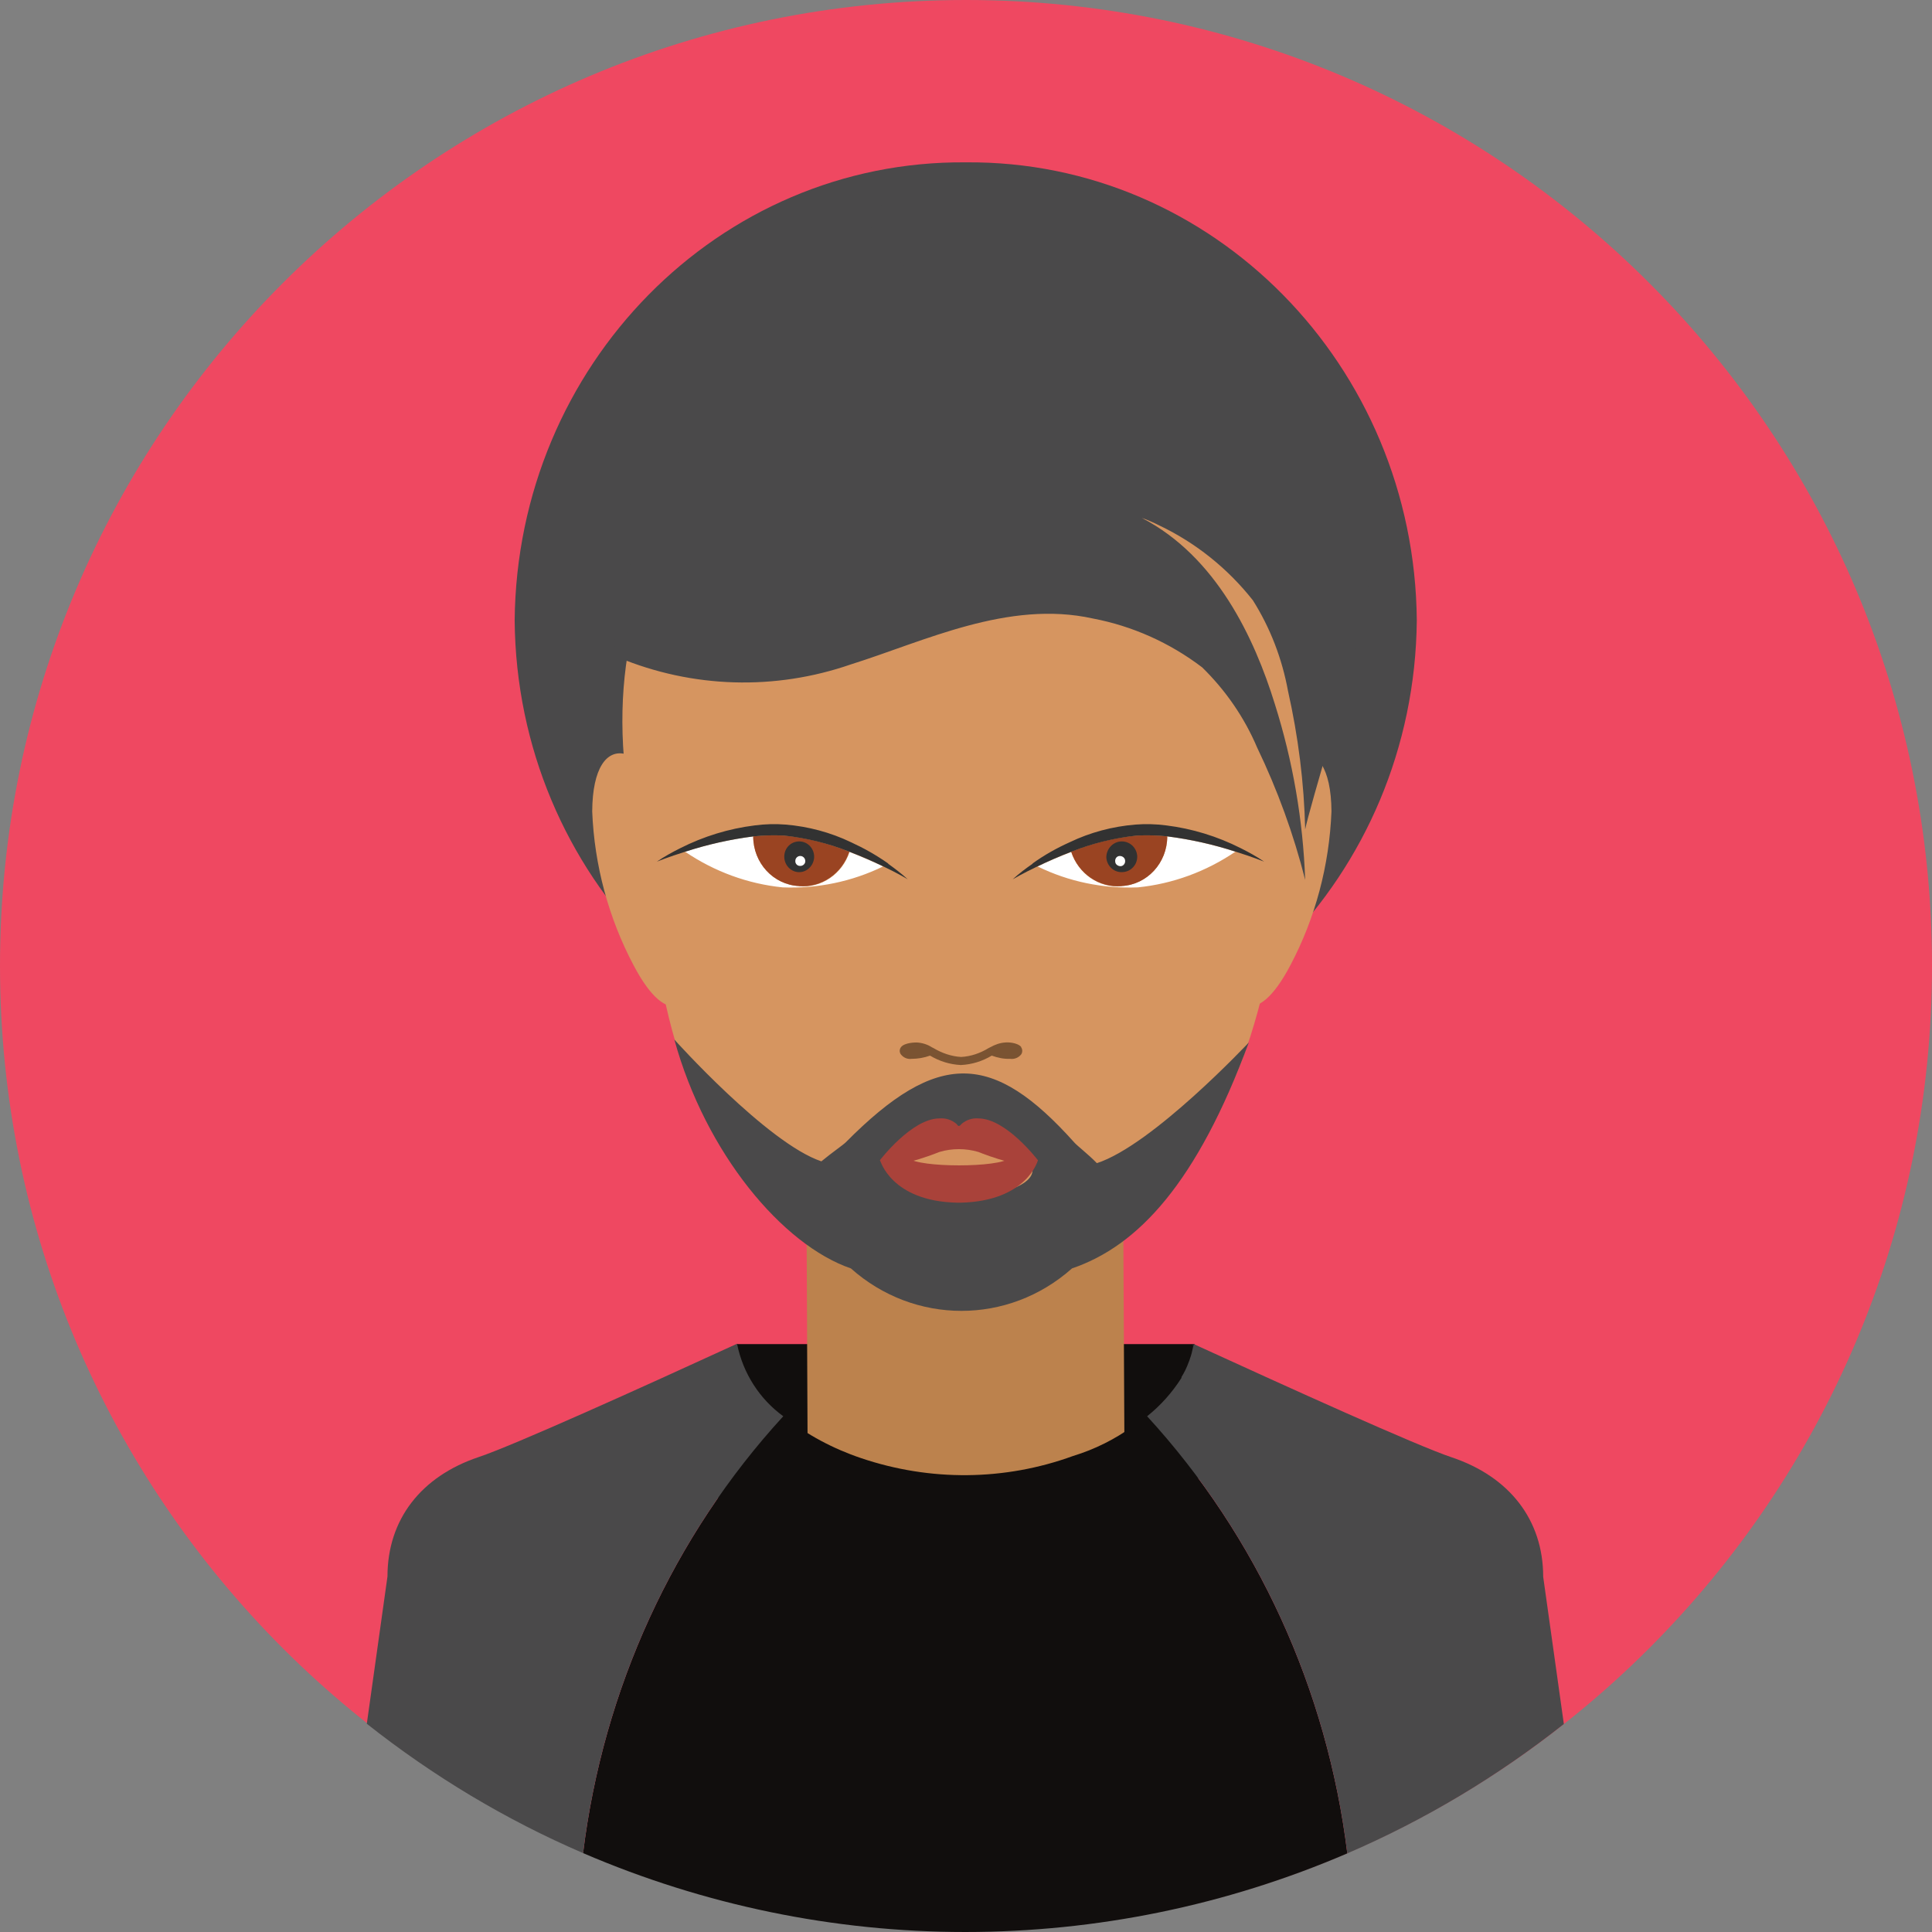 <?xml version="1.0" encoding="UTF-8"?><svg id="Layer_17" xmlns="http://www.w3.org/2000/svg" xmlns:xlink="http://www.w3.org/1999/xlink" viewBox="0 0 72 72"><rect x="0" y="0" width="72" height="72" fill="#808080" stroke="none"/><defs><style>.cls-1{fill:none;}.cls-2{clip-path:url(#clippath);}.cls-3{fill:#fff;}.cls-4{fill:#ef4861;}.cls-5{fill:#9a4422;}.cls-6{fill:#323232;}.cls-7{fill:#a9423a;}.cls-8{fill:#bc824d;}.cls-9{fill:#d69560;}.cls-10{fill:#110e0d;}.cls-11{fill:#29bec8;}.cls-12{fill:#4a494a;}.cls-13{fill:#7a5332;}</style><clipPath id="clippath"><rect class="cls-1" width="72" height="72"/></clipPath></defs><g id="Group_436"><g class="cls-2"><g id="Group_435"><path id="Path_511" class="cls-4" d="M72,35.99c0,19.87-16.12,35.98-36,35.98S0,55.86,0,35.99,16.12,0,36,0s36,16.11,36,35.98"/><path id="Path_512" class="cls-10" d="M27.45,50.09h17.06s2.66,3.24,2.66,3.24l-9.45,6.59-10.71-2.27-.81-6.03,1.26-1.53Z"/><path id="Path_515" class="cls-8" d="M41.92,58.86l-11.8,.04-.08-17.31,11.8-.04,.09,17.31Z"/><path id="Path_516" class="cls-11" d="M44.01,51.35v-.03s0,.03,0,.03"/><path id="Path_517" class="cls-11" d="M44.47,50.09s-.02,.08-.03,.13c0-.04,.03-.08,.03-.12h0"/><path id="Path_518" class="cls-10" d="M44.01,51.35c-1,1.4-2.41,2.42-4.02,2.91h0c-2.55,.93-5.33,.95-7.9,.08h0c-1.04-.35-2.02-.87-2.89-1.56-.89-.64-1.5-1.6-1.72-2.7h-.01c.22,1.1,.84,2.06,1.72,2.7-4.1,4.47-6.71,10.17-7.46,16.28,4.51,1.94,9.35,2.94,14.24,2.94,4.89,0,9.73-.99,14.24-2.93-.75-6.11-3.36-11.81-7.45-16.28,.5-.4,.93-.88,1.26-1.43"/><path id="Path_519" class="cls-12" d="M27.45,50.09h-.01c-3.57,1.64-8.31,3.78-9.6,4.21-2.15,.72-3.4,2.33-3.4,4.45l-.77,5.49c2.48,1.96,5.18,3.58,8.06,4.82,.75-6.11,3.36-11.81,7.46-16.28-.88-.64-1.5-1.6-1.72-2.69"/><path id="Path_520" class="cls-12" d="M54.1,54.31c-1.29-.43-6.03-2.58-9.59-4.21h-.02s-.02,.07-.03,.11c-.03,.14-.06,.28-.11,.41-.01,.05-.03,.09-.05,.14-.07,.2-.16,.38-.27,.56v.03c-.35,.55-.78,1.03-1.28,1.43,4.1,4.47,6.71,10.18,7.46,16.29,2.88-1.24,5.59-2.86,8.07-4.82l-.77-5.49c0-2.12-1.26-3.73-3.41-4.45"/><path id="Path_521" class="cls-12" d="M52.8,23.12c-.09,9.51-7.61,17.15-16.81,17.07-9.2,.08-16.73-7.56-16.81-17.07,.09-9.51,7.61-17.15,16.81-17.07,9.2-.08,16.73,7.56,16.81,17.07"/><path id="Path_522" class="cls-9" d="M48.39,28.1c.67-.17,1.22,.5,1.23,2.14-.08,2.01-.6,3.97-1.53,5.73-1.31,2.49-2.28,1.59-2.62-.14-.04,.07-.08,.13-.12,.19,1.29-2.52,2.31-5.17,3.05-7.92"/><path id="Path_523" class="cls-9" d="M23.3,28.1c-.68-.17-1.22,.5-1.23,2.14,.08,2.01,.61,3.97,1.54,5.73,1.31,2.49,2.28,1.59,2.62-.14,.04,.07,.08,.13,.13,.19-1.29-2.52-2.31-5.17-3.05-7.92"/><path id="Path_524" class="cls-9" d="M35.9,13.54c-7.32,0-14.26,6.41-12.4,16.58,1.5,8.17,1.28,11.35,6.17,14.77,1.59,1.54,4.42,3.13,6.26,3.13s4.76-1.57,6.28-3.13c4.42-3.32,4.82-7.27,6.17-14.77,1.76-9.74-5.17-16.58-12.49-16.58"/><path id="Path_525" class="cls-13" d="M38.06,39.02c-.15-.18-.54-.18-.59-.17-.2,.01-.39,.08-.57,.18l-.06,.03c-.31,.19-.66,.31-1.02,.33-.36-.02-.71-.14-1.03-.33l-.06-.03c-.17-.11-.37-.17-.57-.18-.04,0-.44,0-.58,.17-.06,.08-.07,.18-.01,.27,.1,.13,.25,.19,.4,.17,.23,0,.47-.04,.69-.12,.35,.21,.74,.33,1.14,.35h.02c.4-.02,.79-.14,1.14-.35,.22,.08,.45,.13,.69,.12,.15,.02,.31-.04,.41-.17,.05-.08,.05-.19-.01-.27"/><path id="Path_526" class="cls-12" d="M44.75,10.03c-2.16-.7-4.32-1.09-6.49-1.69-1.73-.49-6.6-1.12-6.1-.32,.6,.94,1.34,1.78,2.2,2.48-8.96-.07-12.18,13.61-11.32,14,2.77,1.15,5.84,1.24,8.67,.26,2.74-.86,5.86-2.41,9.02-1.71,1.47,.28,2.86,.9,4.07,1.82,.87,.85,1.57,1.86,2.05,2.99,.76,1.58,1.36,3.23,1.79,4.93-.08-2.23-.46-4.43-1.13-6.55-.76-2.46-2.18-5.5-4.96-6.94,.23,.08,.45,.18,.67,.29,1.34,.64,2.53,1.59,3.47,2.78,.65,1.03,1.09,2.18,1.31,3.38,.38,1.69,.6,3.42,.64,5.16,.14-.73,1.76-6.09,2.28-8.19,.76-3.02-4.53-12.15-6.17-12.68"/><path id="Path_527" class="cls-12" d="M40.88,43.35c-.34-.35-.74-.65-.85-.78-3.02-3.37-5.07-3.47-8.51,0-.1,.1-.51,.38-.91,.71-2.02-.68-5.48-4.54-5.48-4.54,1.17,4.25,4.04,7.66,6.58,8.53,2.37,2.11,5.87,2.11,8.24,0,2.47-.84,4.66-3.2,6.59-8.42,0,0-3.59,3.83-5.67,4.5m-4.89,1.22c-1.38,0-2.5-.43-2.5-.96s1.12-.97,2.5-.97,2.5,.43,2.5,.97-1.12,.96-2.5,.96"/><path id="Path_528" class="cls-7" d="M36.47,41.68c-.23-.02-.45,.05-.63,.2-.04,.05-.06,.07-.1,.08s-.05-.03-.1-.08c-.18-.15-.4-.22-.63-.2-1.03,0-2.22,1.56-2.22,1.56,.32,.44,1.94-.2,2.22-.31,.47-.14,.98-.14,1.45,0,.28,.11,1.9,.75,2.22,.31,0,0-1.18-1.56-2.22-1.56"/><path id="Path_529" class="cls-7" d="M38.68,43.24s-.64-.44-1.05-.08-3.37,.36-3.78,0-1.05,.08-1.05,.08c0,0,.41,1.53,2.87,1.58h.14c2.47-.06,2.87-1.58,2.87-1.58"/><path id="Path_530" class="cls-3" d="M29.77,33.02c-.95-.05-1.7-.86-1.7-1.85-.86,.11-1.71,.3-2.54,.57,1.09,.74,2.34,1.2,3.64,1.33,1.29,.05,2.57-.21,3.74-.78-.35-.17-.79-.36-1.25-.54-.27,.82-1.04,1.35-1.88,1.28"/><path id="Path_531" class="cls-5" d="M28.07,31.17c0,.99,.75,1.8,1.7,1.85,.84,.07,1.61-.46,1.88-1.28-.78-.31-1.6-.52-2.43-.6-.38-.02-.76-.01-1.14,.03"/><path id="Path_532" class="cls-6" d="M33.1,32.18c-.44-.31-.9-.57-1.38-.79-.77-.37-1.6-.59-2.44-.66-.38-.03-.77-.02-1.15,.03-.97,.12-1.91,.41-2.78,.85-.3,.15-.59,.31-.87,.5,0,0,.42-.17,1.06-.37,.83-.27,1.68-.46,2.54-.57,.38-.04,.76-.05,1.14-.03,.83,.09,1.65,.29,2.43,.6,.47,.18,.9,.37,1.25,.54,.57,.27,.93,.49,.93,.49-.23-.21-.48-.4-.73-.58"/><path id="Path_533" class="cls-6" d="M30.34,31.97c-.03,.32-.3,.56-.61,.53-.3-.03-.53-.31-.5-.63,.03-.32,.3-.54,.61-.51,.3,.03,.52,.3,.5,.61"/><path id="Path_534" class="cls-3" d="M30.01,32.1c0,.1-.1,.18-.2,.17-.1,0-.18-.09-.17-.19,0,0,0,0,0,0,0-.11,.1-.19,.2-.18s.18,.1,.17,.21"/><path id="Path_535" class="cls-3" d="M41.8,33.02c.95-.05,1.7-.86,1.7-1.85,.86,.11,1.71,.3,2.54,.57-1.09,.74-2.34,1.2-3.64,1.33-1.29,.05-2.57-.21-3.73-.78,.35-.17,.78-.36,1.25-.54,.27,.82,1.04,1.35,1.88,1.28"/><path id="Path_536" class="cls-5" d="M43.5,31.17c0,.99-.75,1.8-1.7,1.85-.84,.07-1.61-.46-1.88-1.28,.78-.31,1.6-.52,2.43-.6,.38-.02,.77-.01,1.15,.03"/><path id="Path_537" class="cls-6" d="M38.48,32.18c.43-.31,.89-.57,1.38-.79,.77-.37,1.6-.59,2.45-.66,.38-.03,.77-.02,1.15,.03,.97,.12,1.91,.41,2.78,.85,.3,.15,.59,.31,.87,.5,0,0-.42-.17-1.06-.37-.83-.27-1.68-.46-2.54-.57-.38-.04-.76-.05-1.15-.03-.83,.09-1.65,.29-2.43,.6-.47,.18-.9,.37-1.25,.54-.57,.27-.94,.49-.94,.49,.23-.21,.48-.4,.74-.58"/><path id="Path_538" class="cls-6" d="M41.23,31.97c.03,.32,.3,.56,.62,.53,.31-.02,.55-.29,.53-.61,0,0,0,0,0,0-.03-.33-.31-.56-.63-.53-.3,.03-.53,.3-.52,.61"/><path id="Path_539" class="cls-3" d="M41.56,32.1c0,.11,.1,.18,.2,.18s.18-.1,.17-.2c0-.1-.09-.18-.2-.18s-.18,.1-.17,.2"/></g></g></g></svg>